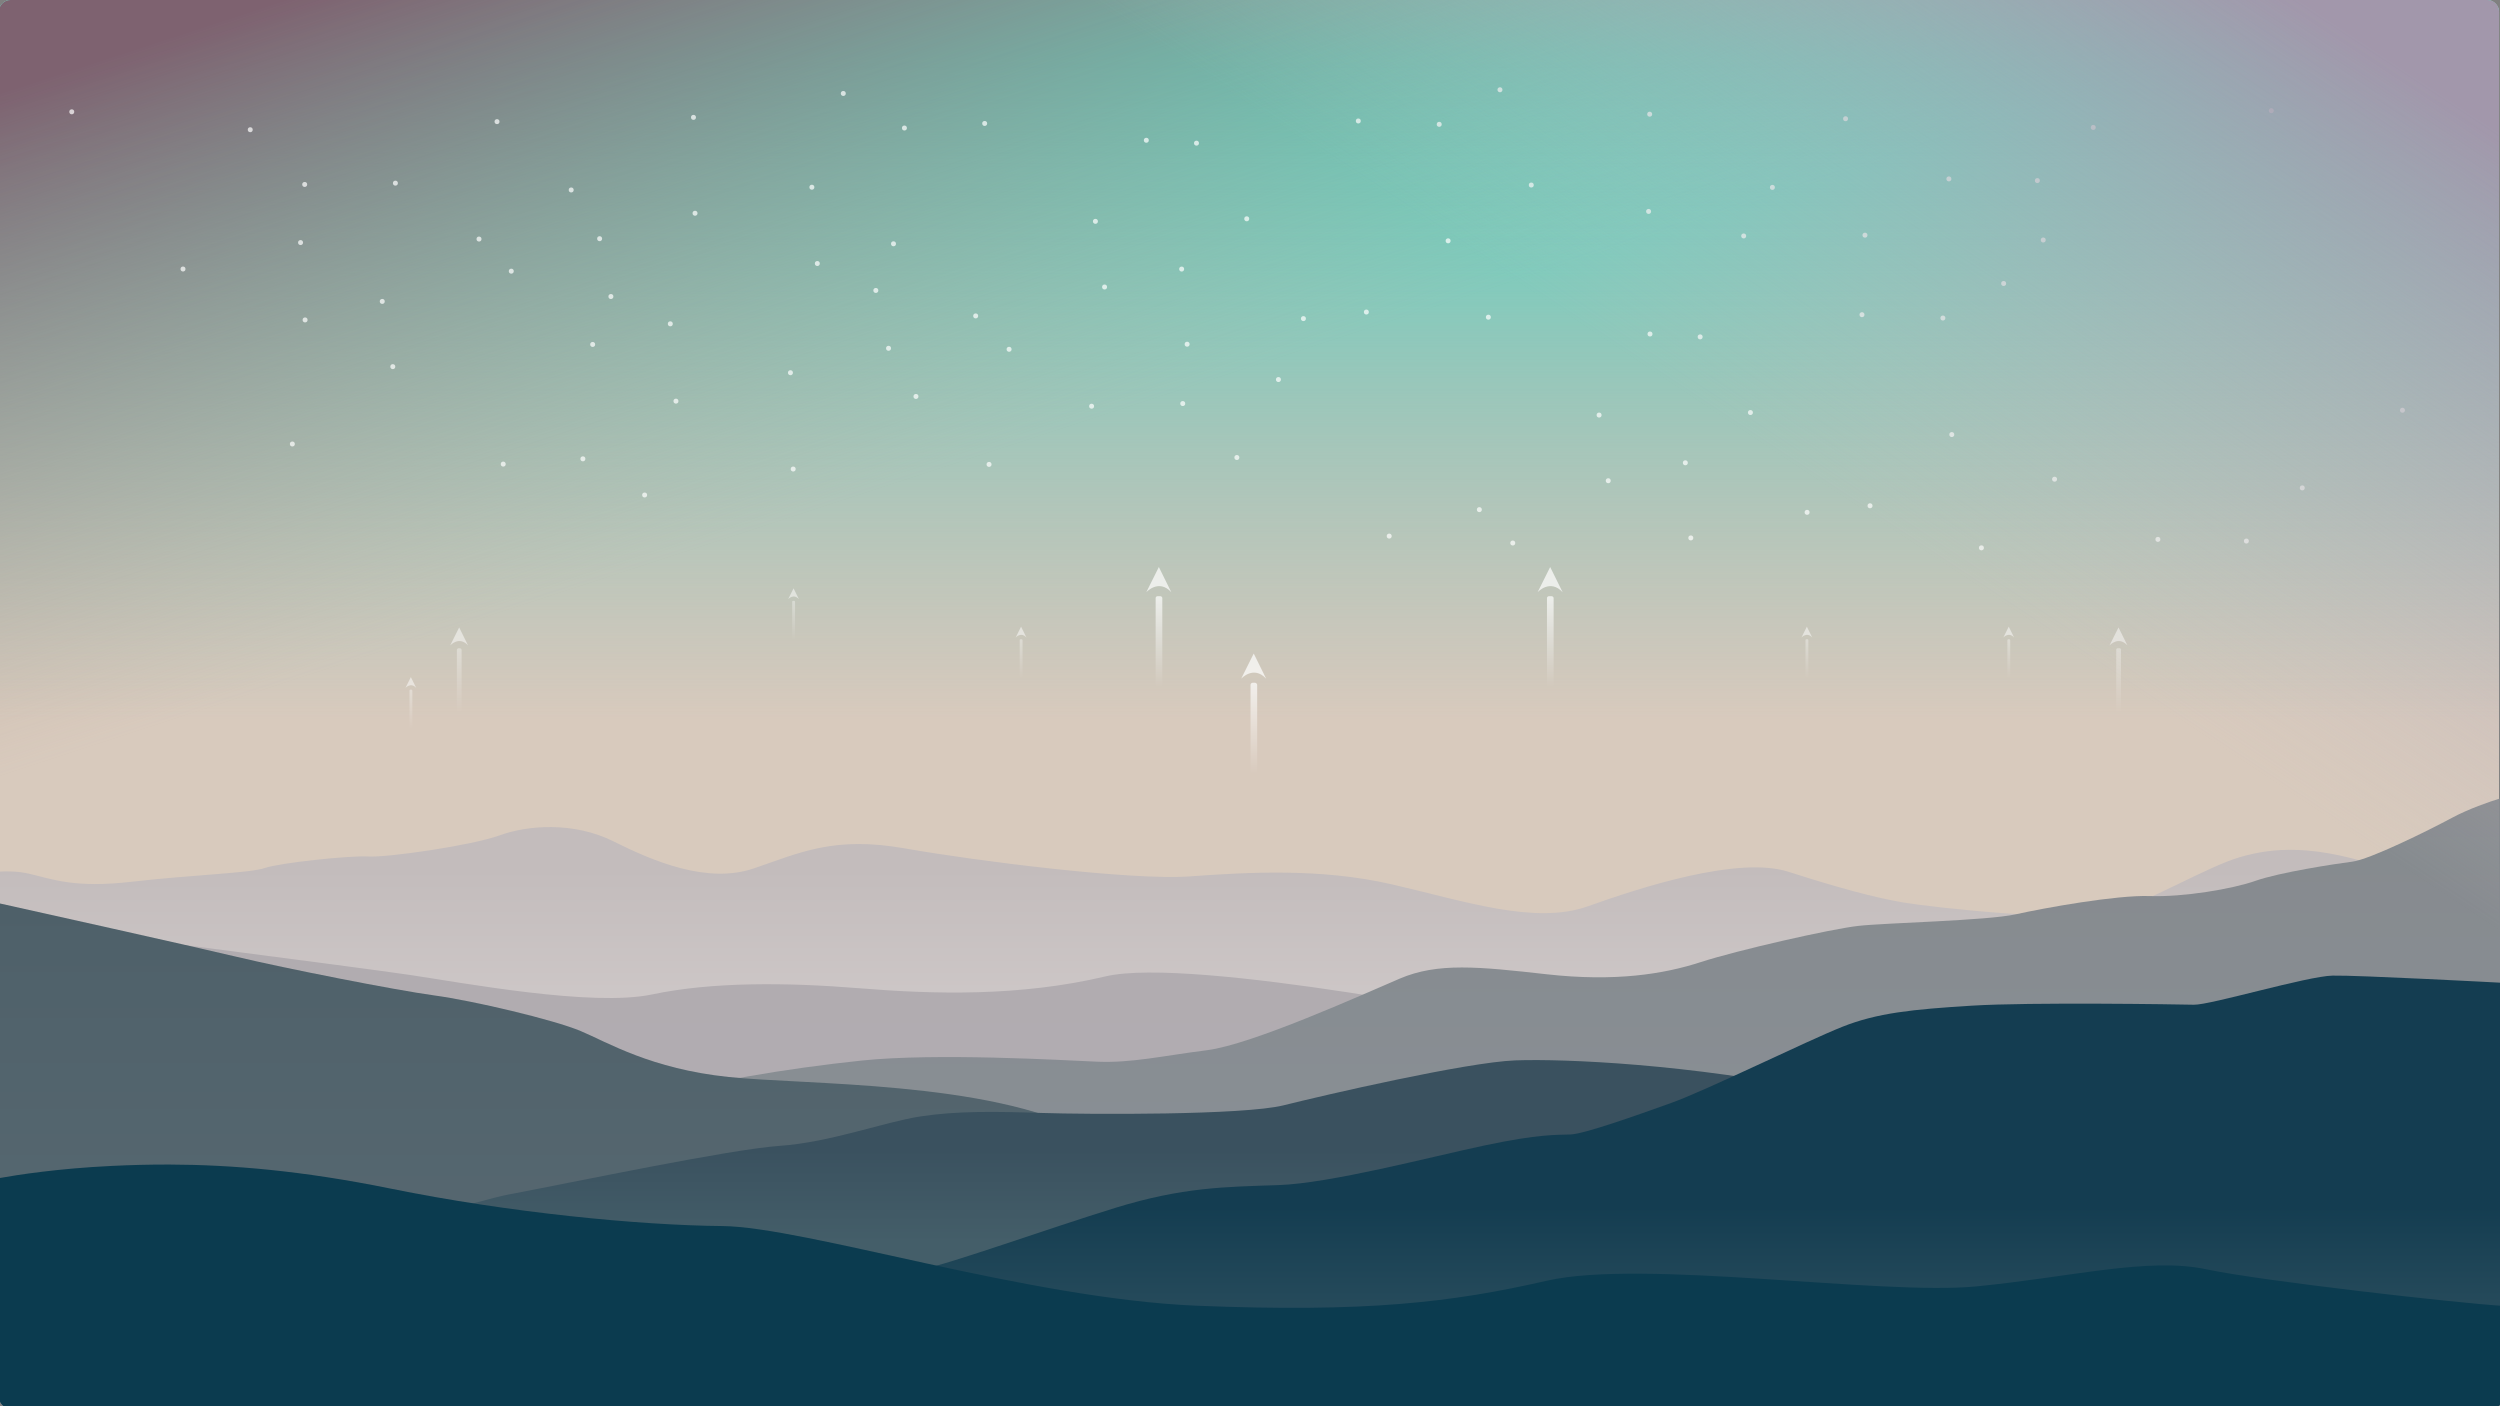 <?xml version="1.0" encoding="UTF-8" standalone="no"?>
<svg
   inkscape:version="1.1 (c4e8f9ed74, 2021-05-24)"
   inkscape:export-ydpi="96"
   inkscape:export-xdpi="96"
   inkscape:export-filename="/home/rain/Documents/Sunset配图 /日落壁纸-2.png"
   sodipodi:docname="日落壁纸.svg"
   id="svg475"
   viewBox="0 0 677.333 381"
   version="1.1"
   height="1440"
   width="2560"
   xmlns:inkscape="http://www.inkscape.org/namespaces/inkscape"
   xmlns:sodipodi="http://sodipodi.sourceforge.net/DTD/sodipodi-0.dtd"
   xmlns:xlink="http://www.w3.org/1999/xlink"
   xmlns="http://www.w3.org/2000/svg"
   xmlns:svg="http://www.w3.org/2000/svg"
   xmlns:rdf="http://www.w3.org/1999/02/22-rdf-syntax-ns#"
   xmlns:cc="http://creativecommons.org/ns#"
   xmlns:dc="http://purl.org/dc/elements/1.1/">
  <rect x="0" y="0" width="677.333" height="381" fill="#808080" stroke="none"/>
  <sodipodi:namedview
     inkscape:current-layer="svg475"
     inkscape:window-maximized="1"
     inkscape:window-y="0"
     inkscape:window-x="0"
     inkscape:cy="445.38664"
     inkscape:cx="715.62124"
     inkscape:zoom="0.29973957"
     inkscape:guide-bbox="true"
     showguides="true"
     showgrid="false"
     id="namedview477"
     inkscape:window-height="1002"
     inkscape:window-width="1920"
     inkscape:pageshadow="2"
     inkscape:pageopacity="0"
     guidetolerance="10"
     gridtolerance="10"
     objecttolerance="10"
     borderopacity="1"
     bordercolor="#666666"
     pagecolor="#ffffff"
     inkscape:document-rotation="0"
     inkscape:pagecheckerboard="0" />
  <defs
     id="defs181">
    <linearGradient
       inkscape:collect="always"
       id="linearGradient222177">
      <stop
         style="stop-color:#a297ab;stop-opacity:1"
         offset="0"
         id="stop222173" />
      <stop
         style="stop-color:#c6bdc0;stop-opacity:0"
         offset="1"
         id="stop222175" />
    </linearGradient>
    <linearGradient
       inkscape:collect="always"
       id="linearGradient201073">
      <stop
         style="stop-color:#7e6270;stop-opacity:1"
         offset="0"
         id="stop201069" />
      <stop
         style="stop-color:#baa798;stop-opacity:0"
         offset="1"
         id="stop201071" />
    </linearGradient>
    <linearGradient
       inkscape:collect="always"
       id="linearGradient174512">
      <stop
         style="stop-color:#4fd8c3;stop-opacity:1"
         offset="0"
         id="stop174508" />
      <stop
         style="stop-color:#67afac;stop-opacity:0"
         offset="1"
         id="stop174510" />
    </linearGradient>
    <linearGradient
       inkscape:collect="always"
       id="linearGradient144042">
      <stop
         style="stop-color:#c3bcbc;stop-opacity:1"
         offset="0"
         id="stop144038" />
      <stop
         style="stop-color:#cfc9c9;stop-opacity:1"
         offset="1"
         id="stop144040" />
    </linearGradient>
    <linearGradient
       inkscape:collect="always"
       id="linearGradient114021">
      <stop
         style="stop-color:#b1acb0;stop-opacity:1"
         offset="0"
         id="stop114017" />
      <stop
         style="stop-color:#b1acb5;stop-opacity:1"
         offset="1"
         id="stop114019" />
    </linearGradient>
    <linearGradient
       inkscape:collect="always"
       id="linearGradient93532">
      <stop
         style="stop-color:#868a8e;stop-opacity:1"
         offset="0"
         id="stop93528" />
      <stop
         style="stop-color:#8a9299;stop-opacity:1"
         offset="1"
         id="stop93530" />
    </linearGradient>
    <linearGradient
       inkscape:collect="always"
       id="linearGradient74147">
      <stop
         style="stop-color:#4e6069;stop-opacity:1"
         offset="0"
         id="stop74143" />
      <stop
         style="stop-color:#5a6b74;stop-opacity:1"
         offset="1"
         id="stop74145" />
    </linearGradient>
    <linearGradient
       inkscape:collect="always"
       id="linearGradient27836">
      <stop
         style="stop-color:#3a515f;stop-opacity:1"
         offset="0"
         id="stop27832" />
      <stop
         style="stop-color:#445e69;stop-opacity:1"
         offset="1"
         id="stop27834" />
    </linearGradient>
    <linearGradient
       inkscape:collect="always"
       id="linearGradient7983">
      <stop
         style="stop-color:#143d51;stop-opacity:1"
         offset="0"
         id="stop7979" />
      <stop
         style="stop-color:#385865;stop-opacity:1"
         offset="1"
         id="stop7981" />
    </linearGradient>
    <linearGradient
       inkscape:collect="always"
       id="linearGradient475025">
      <stop
         style="stop-color:#ffffff;stop-opacity:1;"
         offset="0"
         id="stop475021" />
      <stop
         style="stop-color:#ffffff;stop-opacity:0;"
         offset="1"
         id="stop475023" />
    </linearGradient>
    <linearGradient
       gradientUnits="userSpaceOnUse"
       gradientTransform="translate(0.11,-11.351)"
       y2="293.72"
       y1="13.367"
       x2="508.26"
       x1="3.175"
       id="linearGradient1340"
       spreadMethod="pad">
      <stop
         id="stop1332"
         offset="0"
         stop-color="#001834" />
      <stop
         id="stop1334"
         offset=".325"
         stop-color="#003464"
         style="stop-color:#01a1f5;stop-opacity:1" />
      <stop
         id="stop1336"
         offset=".801"
         stop-color="#014888" />
      <stop
         id="stop1338"
         offset="1"
         stop-color="#001a35" />
    </linearGradient>
    <linearGradient
       gradientUnits="userSpaceOnUse"
       gradientTransform="translate(0.11,-11.351)"
       y2="293.72"
       y1="13.367"
       x2="508.26"
       x1="3.175"
       id="linearGradient1330"
       spreadMethod="pad">
      <stop
         id="stop1322"
         offset="0"
         stop-color="#001834"
         style="stop-color:#00a3f8;stop-opacity:1" />
      <stop
         id="stop1324"
         offset=".325"
         stop-color="#003464" />
      <stop
         id="stop1326"
         offset=".801"
         stop-color="#014888" />
      <stop
         id="stop1328"
         offset="1"
         stop-color="#001a35" />
    </linearGradient>
    <linearGradient
       gradientUnits="userSpaceOnUse"
       gradientTransform="translate(0.11,-11.351)"
       y2="293.72"
       y1="13.367"
       x2="508.26"
       x1="3.175"
       id="linearGradient1320"
       spreadMethod="pad">
      <stop
         id="stop1312"
         offset="0"
         stop-color="#001834"
         style="stop-color:#00a3f8;stop-opacity:1" />
      <stop
         id="stop1314"
         offset=".325"
         stop-color="#003464" />
      <stop
         id="stop1316"
         offset=".801"
         stop-color="#014888" />
      <stop
         id="stop1318"
         offset="1"
         stop-color="#001a35" />
    </linearGradient>
    <linearGradient
       gradientUnits="userSpaceOnUse"
       gradientTransform="translate(0.11,-11.351)"
       y2="293.72"
       y1="13.367"
       x2="508.26"
       x1="3.175"
       id="linearGradient1310">
      <stop
         id="stop1302"
         offset="0"
         stop-color="#001834"
         style="stop-color:#00a3f8;stop-opacity:1" />
      <stop
         id="stop1304"
         offset=".325"
         stop-color="#003464" />
      <stop
         id="stop1306"
         offset=".801"
         stop-color="#014888" />
      <stop
         id="stop1308"
         offset="1"
         stop-color="#001a35" />
    </linearGradient>
    <linearGradient
       gradientUnits="userSpaceOnUse"
       gradientTransform="translate(-4.1253e-6,415.92)"
       y2="297"
       y1="11.25"
       x2="508"
       x1="-7.4607001e-14"
       id="linearGradient1215">
      <stop
         id="stop1207"
         offset="0"
         stop-color="#fec17e"
         style="stop-color:#00b9f4;stop-opacity:0" />
      <stop
         id="stop1211"
         offset="0.708"
         stop-color="#fec17e"
         style="stop-color:#0079d3;stop-opacity:0" />
      <stop
         id="stop1213"
         offset="1"
         stop-color="#fe71b1"
         style="stop-color:#0372d0;stop-opacity:1" />
    </linearGradient>
    <linearGradient
       id="linearGradient1642"
       x1="-7.4607001e-14"
       x2="508"
       y1="11.25"
       y2="297"
       gradientTransform="translate(-4.1253e-6,415.92)"
       gradientUnits="userSpaceOnUse">
      <stop
         style="stop-color:#00b9f4;stop-opacity:1"
         stop-color="#fec17e"
         offset="0"
         id="stop1634" />
      <stop
         id="stop1666"
         offset="0.439"
         stop-color="#fec17e"
         style="stop-color:#009be4;stop-opacity:1" />
      <stop
         style="stop-color:#026bca;stop-opacity:1"
         stop-color="#fec17e"
         offset="0.764"
         id="stop1646" />
      <stop
         style="stop-color:#062faa;stop-opacity:1"
         stop-color="#fe71b1"
         offset="1"
         id="stop1640" />
    </linearGradient>
    <linearGradient
       gradientUnits="userSpaceOnUse"
       gradientTransform="translate(1736.2,309.03)"
       y2="297"
       y1="11.25"
       x2="508"
       x1="-7.4607001e-14"
       id="linearGradient1743">
      <stop
         id="stop2"
         offset="0"
         stop-color="#2e5fbf" />
      <stop
         id="stop4"
         offset=".325"
         stop-color="#3d42b2" />
      <stop
         id="stop6"
         offset=".792"
         stop-color="#4e3697" />
      <stop
         id="stop8"
         offset="1"
         stop-color="#411677" />
    </linearGradient>
    <linearGradient
       xlink:href="#linearGradient1213"
       gradientUnits="userSpaceOnUse"
       gradientTransform="matrix(1.265,0,0,1,1882.3,616.92)"
       y2="-153.76"
       y1="-153.76"
       x2="129.4"
       x1="283.53"
       id="linearGradient1745" />
    <linearGradient
       id="linearGradient1213">
      <stop
         id="stop12"
         offset="0"
         stop-opacity=".588"
         stop-color="#fff" />
      <stop
         id="stop14"
         offset="1"
         stop-opacity="0"
         stop-color="#fff" />
    </linearGradient>
    <linearGradient
       xlink:href="#linearGradient1213"
       gradientUnits="userSpaceOnUse"
       gradientTransform="matrix(1.265,0,0,0.862,1882.3,595.71)"
       y2="-153.76"
       y1="-153.76"
       x2="129.1"
       x1="283.53"
       id="linearGradient1747" />
    <linearGradient
       xlink:href="#linearGradient1708"
       gradientUnits="userSpaceOnUse"
       gradientTransform="matrix(1.265,0,0,0.621,1798.2,559.22)"
       y2="-153.76"
       y1="-153.76"
       x2="108.04"
       x1="283.53"
       id="linearGradient1749" />
    <linearGradient
       id="linearGradient1708">
      <stop
         id="stop19"
         offset="0"
         stop-opacity=".3"
         stop-color="#fff" />
      <stop
         id="stop21"
         offset="1"
         stop-opacity="0"
         stop-color="#fff" />
    </linearGradient>
    <linearGradient
       xlink:href="#linearGradient1213"
       gradientUnits="userSpaceOnUse"
       gradientTransform="matrix(1.265,0,0,1,1882.3,616.92)"
       y2="-153.76"
       y1="-153.76"
       x2="85.628"
       x1="283.53"
       id="linearGradient1751" />
    <linearGradient
       xlink:href="#linearGradient1118"
       gradientUnits="userSpaceOnUse"
       gradientTransform="translate(1933.5,616.92)"
       y2="-174.83"
       y1="-174.83"
       x2="193.8"
       x1="147.54"
       id="linearGradient1753" />
    <linearGradient
       id="linearGradient1118">
      <stop
         id="stop26"
         offset="0"
         stop-color="#fff" />
      <stop
         id="stop28"
         offset="1"
         stop-opacity=".3"
         stop-color="#fff" />
    </linearGradient>
    <linearGradient
       gradientUnits="userSpaceOnUse"
       gradientTransform="translate(1735.7,617.8)"
       y2="-128.38"
       y1="-128.38"
       x2="391.49"
       x1="380.08"
       id="linearGradient1755">
      <stop
         id="stop31"
         offset="0"
         stop-color="#fff" />
      <stop
         id="stop33"
         offset="1"
         stop-color="#431a7b" />
    </linearGradient>
    <filter
       color-interpolation-filters="sRGB"
       height="1.047"
       width="1.049"
       y="-0.023"
       x="-0.025"
       id="filter1159">
      <feGaussianBlur
         id="feGaussianBlur36"
         stdDeviation="1.746" />
    </filter>
    <linearGradient
       xlink:href="#linearGradient1062"
       gradientUnits="userSpaceOnUse"
       gradientTransform="translate(1735.7,617.8)"
       y2="-129.38"
       y1="-129.38"
       x2="389.27"
       x1="345.28"
       id="linearGradient1757" />
    <linearGradient
       id="linearGradient1062">
      <stop
         id="stop40"
         offset="0"
         stop-color="#fff" />
      <stop
         id="stop42"
         offset="1"
         stop-color="#fff" />
    </linearGradient>
    <linearGradient
       xlink:href="#linearGradient1370"
       gradientUnits="userSpaceOnUse"
       gradientTransform="translate(1735.7,617.8)"
       y2="-119.94"
       y1="-120.04"
       x2="377.93"
       x1="363.93"
       id="linearGradient1759" />
    <linearGradient
       id="linearGradient1370">
      <stop
         id="stop46"
         offset="0"
         stop-opacity=".1"
         stop-color="#fff" />
      <stop
         id="stop48"
         offset="1"
         stop-color="#fff" />
    </linearGradient>
    <linearGradient
       gradientUnits="userSpaceOnUse"
       gradientTransform="translate(0,81.492)"
       y2="297"
       y1="13.367"
       x2="508"
       x1="3.175"
       id="linearGradient1899">
      <stop
         id="stop51"
         offset="0"
         stop-color="#37b4ff" />
      <stop
         id="stop53"
         offset=".325"
         stop-color="#2db4fc" />
      <stop
         id="stop55"
         offset=".751"
         stop-color="#5087e1" />
      <stop
         id="stop57"
         offset="1"
         stop-color="#5a7dd2" />
    </linearGradient>
    <linearGradient
       xlink:href="#linearGradient1213"
       gradientUnits="userSpaceOnUse"
       gradientTransform="matrix(1.265,0,0,1,146.14,389.38)"
       y2="-153.76"
       y1="-153.76"
       x2="129.4"
       x1="283.53"
       id="linearGradient1901" />
    <linearGradient
       xlink:href="#linearGradient1213"
       gradientUnits="userSpaceOnUse"
       gradientTransform="matrix(1.265,0,0,0.862,146.14,368.17)"
       y2="-153.76"
       y1="-153.76"
       x2="129.1"
       x1="283.53"
       id="linearGradient1903" />
    <linearGradient
       xlink:href="#linearGradient1708"
       gradientUnits="userSpaceOnUse"
       gradientTransform="matrix(1.265,0,0,0.621,61.999,331.68)"
       y2="-153.76"
       y1="-153.76"
       x2="108.04"
       x1="283.53"
       id="linearGradient1905" />
    <linearGradient
       xlink:href="#linearGradient1213"
       gradientUnits="userSpaceOnUse"
       gradientTransform="matrix(1.265,0,0,1,146.14,389.38)"
       y2="-153.76"
       y1="-153.76"
       x2="85.628"
       x1="283.53"
       id="linearGradient1907" />
    <linearGradient
       xlink:href="#linearGradient1118"
       gradientUnits="userSpaceOnUse"
       gradientTransform="translate(197.35,389.38)"
       y2="-174.83"
       y1="-174.83"
       x2="193.8"
       x1="147.54"
       id="linearGradient1909" />
    <linearGradient
       gradientUnits="userSpaceOnUse"
       gradientTransform="translate(-0.41,390.26)"
       y2="-128.38"
       y1="-128.38"
       x2="391.49"
       x1="380.08"
       id="linearGradient1911">
      <stop
         id="stop65"
         offset="0"
         stop-color="#fff" />
      <stop
         id="stop67"
         offset="1"
         stop-color="#5a7dd2" />
    </linearGradient>
    <linearGradient
       xlink:href="#linearGradient1062"
       gradientUnits="userSpaceOnUse"
       gradientTransform="translate(-0.41,390.26)"
       y2="-129.38"
       y1="-129.38"
       x2="389.27"
       x1="345.28"
       id="linearGradient1913" />
    <linearGradient
       xlink:href="#linearGradient1370"
       gradientUnits="userSpaceOnUse"
       gradientTransform="translate(-0.41,390.26)"
       y2="-119.94"
       y1="-120.04"
       x2="377.93"
       x1="363.93"
       id="linearGradient1915" />
    <linearGradient
       gradientUnits="userSpaceOnUse"
       gradientTransform="translate(0,2.117)"
       y2="297"
       y1="11.25"
       x2="508"
       x1="-7.4607001e-14"
       id="linearGradient1987">
      <stop
         id="stop72"
         offset="0"
         stop-color="#02c3ed" />
      <stop
         id="stop74"
         offset=".325"
         stop-color="#02c3e2" />
      <stop
         id="stop76"
         offset=".792"
         stop-color="#01d59d" />
      <stop
         id="stop78"
         offset="1"
         stop-color="#03ca7b" />
    </linearGradient>
    <linearGradient
       xlink:href="#linearGradient1213"
       gradientUnits="userSpaceOnUse"
       gradientTransform="matrix(1.265,0,0,1,146.14,310)"
       y2="-153.76"
       y1="-153.76"
       x2="129.4"
       x1="283.53"
       id="linearGradient1989" />
    <linearGradient
       xlink:href="#linearGradient1213"
       gradientUnits="userSpaceOnUse"
       gradientTransform="matrix(1.265,0,0,0.862,146.14,288.8)"
       y2="-153.76"
       y1="-153.76"
       x2="129.1"
       x1="283.53"
       id="linearGradient1991" />
    <linearGradient
       xlink:href="#linearGradient1708"
       gradientUnits="userSpaceOnUse"
       gradientTransform="matrix(1.265,0,0,0.621,61.999,252.31)"
       y2="-153.76"
       y1="-153.76"
       x2="108.04"
       x1="283.53"
       id="linearGradient1993" />
    <linearGradient
       xlink:href="#linearGradient1213"
       gradientUnits="userSpaceOnUse"
       gradientTransform="matrix(1.265,0,0,1,146.14,310)"
       y2="-153.76"
       y1="-153.76"
       x2="85.628"
       x1="283.53"
       id="linearGradient1995" />
    <linearGradient
       xlink:href="#linearGradient1118"
       gradientUnits="userSpaceOnUse"
       gradientTransform="translate(197.35,310)"
       y2="-174.83"
       y1="-174.83"
       x2="193.8"
       x1="147.54"
       id="linearGradient1997" />
    <linearGradient
       gradientUnits="userSpaceOnUse"
       gradientTransform="translate(-0.41,310.89)"
       y2="-128.38"
       y1="-128.38"
       x2="391.49"
       x1="380.08"
       id="linearGradient1999">
      <stop
         id="stop86"
         offset="0"
         stop-color="#fff" />
      <stop
         id="stop88"
         offset="1"
         stop-color="#01d89a" />
    </linearGradient>
    <linearGradient
       xlink:href="#linearGradient1062"
       gradientUnits="userSpaceOnUse"
       gradientTransform="translate(-0.41,310.89)"
       y2="-129.38"
       y1="-129.38"
       x2="389.27"
       x1="345.28"
       id="linearGradient2001" />
    <linearGradient
       xlink:href="#linearGradient1370"
       gradientUnits="userSpaceOnUse"
       gradientTransform="translate(-0.41,310.89)"
       y2="-119.94"
       y1="-120.04"
       x2="377.93"
       x1="363.93"
       id="linearGradient2003" />
    <linearGradient
       gradientUnits="userSpaceOnUse"
       gradientTransform="translate(-4.1253e-6,415.92)"
       y2="297"
       y1="11.25"
       x2="508"
       x1="-7.4607001e-14"
       id="linearGradient2002">
      <stop
         id="stop93"
         offset="0"
         stop-color="#4f555a" />
      <stop
         id="stop95"
         offset=".325"
         stop-color="#7b8083" />
      <stop
         id="stop97"
         offset=".792"
         stop-color="#b8c8d3" />
      <stop
         id="stop99"
         offset="1"
         stop-color="#b6c4cf" />
    </linearGradient>
    <linearGradient
       xlink:href="#linearGradient1213"
       gradientUnits="userSpaceOnUse"
       gradientTransform="matrix(1.265,0,0,1,146.14,723.81)"
       y2="-153.76"
       y1="-153.76"
       x2="129.4"
       x1="283.53"
       id="linearGradient2004" />
    <linearGradient
       xlink:href="#linearGradient1213"
       gradientUnits="userSpaceOnUse"
       gradientTransform="matrix(1.265,0,0,0.862,146.14,702.61)"
       y2="-153.76"
       y1="-153.76"
       x2="129.1"
       x1="283.53"
       id="linearGradient2006" />
    <linearGradient
       xlink:href="#linearGradient1213"
       gradientUnits="userSpaceOnUse"
       gradientTransform="matrix(1.265,0,0,0.621,61.999,666.11)"
       y2="-153.76"
       y1="-153.76"
       x2="108.04"
       x1="283.53"
       id="linearGradient2008" />
    <linearGradient
       xlink:href="#linearGradient1213"
       gradientUnits="userSpaceOnUse"
       gradientTransform="matrix(1.265,0,0,1,146.14,723.81)"
       y2="-153.76"
       y1="-153.76"
       x2="85.628"
       x1="283.53"
       id="linearGradient2010" />
    <linearGradient
       xlink:href="#linearGradient1118"
       gradientUnits="userSpaceOnUse"
       gradientTransform="translate(197.35,723.81)"
       y2="-174.83"
       y1="-174.83"
       x2="193.8"
       x1="147.54"
       id="linearGradient2012" />
    <linearGradient
       gradientUnits="userSpaceOnUse"
       gradientTransform="translate(-0.41,724.69)"
       y2="-128.38"
       y1="-128.38"
       x2="391.49"
       x1="380.08"
       id="linearGradient2014">
      <stop
         id="stop107"
         offset="0"
         stop-color="#fff" />
      <stop
         id="stop109"
         offset="1"
         stop-color="#b7c5d0" />
    </linearGradient>
    <filter
       color-interpolation-filters="sRGB"
       height="1.047"
       width="1.049"
       y="-0.023"
       x="-0.025"
       id="filter1159-5">
      <feGaussianBlur
         id="feGaussianBlur112"
         stdDeviation="1.746" />
    </filter>
    <linearGradient
       xlink:href="#linearGradient1062"
       gradientUnits="userSpaceOnUse"
       gradientTransform="translate(-0.41,724.69)"
       y2="-129.38"
       y1="-129.38"
       x2="389.27"
       x1="345.28"
       id="linearGradient2016" />
    <linearGradient
       xlink:href="#linearGradient1370"
       gradientUnits="userSpaceOnUse"
       gradientTransform="translate(-0.41,724.69)"
       y2="-119.94"
       y1="-120.04"
       x2="377.93"
       x1="363.93"
       id="linearGradient2018" />
    <linearGradient
       gradientUnits="userSpaceOnUse"
       gradientTransform="translate(-4.1253e-6,415.92)"
       y2="297"
       y1="11.25"
       x2="508"
       x1="-7.4607001e-14"
       id="linearGradient834-4">
      <stop
         id="stop117"
         offset="0"
         stop-color="#fec17e" />
      <stop
         id="stop119"
         offset=".325"
         stop-color="#ff9c4b" />
      <stop
         id="stop121"
         offset=".792"
         stop-color="#ff6c7c" />
      <stop
         id="stop123"
         offset="1"
         stop-color="#fe71b1" />
    </linearGradient>
    <linearGradient
       gradientUnits="userSpaceOnUse"
       gradientTransform="translate(-0.41,724.69)"
       y2="-128.38"
       y1="-128.38"
       x2="391.49"
       x1="380.08"
       id="linearGradient1076-4">
      <stop
         id="stop126"
         offset="0"
         stop-color="#fff" />
      <stop
         id="stop128"
         offset="1"
         stop-color="#ff6e78" />
    </linearGradient>
    <linearGradient
       gradientUnits="userSpaceOnUse"
       gradientTransform="translate(0,87.672)"
       y2="297"
       y1="11.25"
       x2="508"
       x1="-7.4607001e-14"
       id="linearGradient1871">
      <stop
         id="stop131"
         offset="0"
         stop-color="#2d3134" />
      <stop
         id="stop133"
         offset="1"
         stop-color="#080a0e" />
    </linearGradient>
    <linearGradient
       xlink:href="#linearGradient1213"
       gradientUnits="userSpaceOnUse"
       gradientTransform="matrix(1.265,0,0,1,146.14,395.56)"
       y2="-153.76"
       y1="-153.76"
       x2="129.4"
       x1="283.53"
       id="linearGradient1873" />
    <linearGradient
       xlink:href="#linearGradient1213"
       gradientUnits="userSpaceOnUse"
       gradientTransform="matrix(1.265,0,0,0.862,146.14,374.35)"
       y2="-153.76"
       y1="-153.76"
       x2="129.1"
       x1="283.53"
       id="linearGradient1875" />
    <linearGradient
       xlink:href="#linearGradient1708"
       gradientUnits="userSpaceOnUse"
       gradientTransform="matrix(1.265,0,0,0.621,61.999,337.86)"
       y2="-153.76"
       y1="-153.76"
       x2="108.04"
       x1="283.53"
       id="linearGradient1877" />
    <linearGradient
       xlink:href="#linearGradient1213"
       gradientUnits="userSpaceOnUse"
       gradientTransform="matrix(1.265,0,0,1,146.14,395.56)"
       y2="-153.76"
       y1="-153.76"
       x2="85.628"
       x1="283.53"
       id="linearGradient1879" />
    <linearGradient
       xlink:href="#linearGradient1118"
       gradientUnits="userSpaceOnUse"
       gradientTransform="translate(197.35,395.56)"
       y2="-174.83"
       y1="-174.83"
       x2="193.8"
       x1="147.54"
       id="linearGradient1881" />
    <linearGradient
       gradientUnits="userSpaceOnUse"
       gradientTransform="translate(-0.41,396.44)"
       y2="-128.38"
       y1="-128.38"
       x2="391.49"
       x1="380.08"
       id="linearGradient1883">
      <stop
         id="stop141"
         offset="0"
         stop-color="#fff" />
      <stop
         id="stop143"
         offset="1"
         stop-color="#071019" />
    </linearGradient>
    <linearGradient
       xlink:href="#linearGradient1062"
       gradientUnits="userSpaceOnUse"
       gradientTransform="translate(-0.41,396.44)"
       y2="-129.38"
       y1="-129.38"
       x2="389.27"
       x1="345.28"
       id="linearGradient1885" />
    <linearGradient
       xlink:href="#linearGradient1370"
       gradientUnits="userSpaceOnUse"
       gradientTransform="translate(-0.41,396.44)"
       y2="-119.94"
       y1="-120.04"
       x2="377.93"
       x1="363.93"
       id="linearGradient1887" />
    <linearGradient
       gradientUnits="userSpaceOnUse"
       gradientTransform="translate(0.11,-11.351)"
       y2="293.72"
       y1="13.367"
       x2="508.26"
       x1="3.175"
       id="linearGradient1955"
       xlink:href="#linearGradient1340">
      <stop
         id="stop148"
         offset="0"
         stop-color="#001834" />
      <stop
         id="stop150"
         offset=".325"
         stop-color="#003464" />
      <stop
         id="stop152"
         offset=".801"
         stop-color="#014888" />
      <stop
         id="stop154"
         offset="1"
         stop-color="#001a35" />
    </linearGradient>
    <linearGradient
       xlink:href="#linearGradient2074"
       gradientUnits="userSpaceOnUse"
       gradientTransform="matrix(1.541,0,0,1.218,146.25,-98.321)"
       y2="-153.76"
       y1="-153.76"
       x2="107.5"
       x1="283.53"
       id="linearGradient1957" />
    <linearGradient
       id="linearGradient2074">
      <stop
         id="stop158"
         offset="0"
         stop-color="#0096ff" />
      <stop
         id="stop160"
         offset="1"
         stop-opacity="0"
         stop-color="#0096ff" />
    </linearGradient>
    <linearGradient
       xlink:href="#linearGradient2074"
       gradientUnits="userSpaceOnUse"
       gradientTransform="matrix(1.541,0,0,1.05,146.25,-124.151)"
       y2="-153.76"
       y1="-153.76"
       x2="129.1"
       x1="283.53"
       id="linearGradient1959" />
    <linearGradient
       gradientUnits="userSpaceOnUse"
       gradientTransform="matrix(1.541,0,0,1.218,146.25,-98.251)"
       y2="-153.76"
       y1="-153.76"
       x2="-39.673"
       x1="283.53"
       id="linearGradient1963">
      <stop
         id="stop164"
         offset="0"
         stop-color="#0096ff" />
      <stop
         id="stop166"
         offset="1"
         stop-opacity=".3"
         stop-color="#0096ff" />
    </linearGradient>
    <linearGradient
       xlink:href="#linearGradient1118"
       gradientUnits="userSpaceOnUse"
       gradientTransform="matrix(1.218,0,0,1.218,208.63,-98.321)"
       y2="-174.83"
       y1="-174.83"
       x2="193.8"
       x1="147.54"
       id="linearGradient1965" />
    <linearGradient
       gradientUnits="userSpaceOnUse"
       gradientTransform="matrix(1.218,0,0,1.218,-435.95,530.39)"
       y2="-128.38"
       y1="-128.38"
       x2="391.49"
       x1="380.08"
       id="linearGradient1967">
      <stop
         id="stop170"
         offset="0"
         stop-color="#fff" />
      <stop
         id="stop172"
         offset="1"
         stop-color="#0078d7" />
    </linearGradient>
    <filter
       color-interpolation-filters="sRGB"
       height="1.047"
       width="1.049"
       y="-0.023"
       x="-0.025"
       id="filter1159-7">
      <feGaussianBlur
         id="feGaussianBlur175"
         stdDeviation="1.746" />
    </filter>
    <linearGradient
       xlink:href="#linearGradient1062"
       gradientUnits="userSpaceOnUse"
       gradientTransform="matrix(1.218,0,0,1.218,-435.95,530.39)"
       y2="-129.38"
       y1="-129.38"
       x2="389.27"
       x1="345.28"
       id="linearGradient1969" />
    <linearGradient
       xlink:href="#linearGradient1370"
       gradientUnits="userSpaceOnUse"
       gradientTransform="matrix(1.218,0,0,1.218,-435.95,530.39)"
       y2="-119.94"
       y1="-120.04"
       x2="377.93"
       x1="363.93"
       id="linearGradient1971" />
    <linearGradient
       xlink:href="#linearGradient2074"
       gradientUnits="userSpaceOnUse"
       gradientTransform="matrix(1.541,0,0,0.756,-359.94,458.45)"
       y2="-153.76"
       y1="-153.76"
       x2="108.04"
       x1="283.53"
       id="linearGradient2050" />
    <filter
       inkscape:collect="always"
       style="color-interpolation-filters:sRGB"
       id="filter483894"
       x="-0.294"
       y="-0.306"
       width="1.588"
       height="1.613">
      <feGaussianBlur
         inkscape:collect="always"
         stdDeviation="21.356"
         id="feGaussianBlur483896" />
    </filter>
    <mask
       maskUnits="userSpaceOnUse"
       id="mask483898">
      <rect
         style="opacity:1;fill:#c87d5e;fill-opacity:1;fill-rule:evenodd;stroke:none;stroke-width:0.265;stroke-linecap:round;stroke-linejoin:round;paint-order:stroke markers fill;filter:url(#filter483894)"
         id="rect483900"
         width="174.458"
         height="167.242"
         x="-289.542"
         y="-4.6874999e-07"
         ry="0.529" />
    </mask>
    <linearGradient
       inkscape:collect="always"
       xlink:href="#linearGradient174512"
       id="linearGradient227460"
       gradientUnits="userSpaceOnUse"
       gradientTransform="translate(-3.8902995e-5,-1.296875e-5)"
       x1="346.992"
       y1="15.116"
       x2="346.992"
       y2="195.285" />
    <linearGradient
       inkscape:collect="always"
       xlink:href="#linearGradient201073"
       id="linearGradient227462"
       gradientUnits="userSpaceOnUse"
       gradientTransform="translate(-5.0621745e-5,1.8066406e-5)"
       x1="69.989"
       y1="2.364"
       x2="124.784"
       y2="169.89" />
    <linearGradient
       inkscape:collect="always"
       xlink:href="#linearGradient144042"
       id="linearGradient227464"
       gradientUnits="userSpaceOnUse"
       x1="944.317"
       y1="888.638"
       x2="944.317"
       y2="1050.564" />
    <linearGradient
       inkscape:collect="always"
       xlink:href="#linearGradient114021"
       id="linearGradient227466"
       gradientUnits="userSpaceOnUse"
       x1="1150.418"
       y1="1002.624"
       x2="1150.418"
       y2="1438.342" />
    <linearGradient
       inkscape:collect="always"
       xlink:href="#linearGradient93532"
       id="linearGradient227468"
       gradientUnits="userSpaceOnUse"
       gradientTransform="matrix(0.265,0,0,0.265,0.529,0)"
       x1="2560"
       y1="817.268"
       x2="2560"
       y2="1436.723" />
    <linearGradient
       inkscape:collect="always"
       xlink:href="#linearGradient74147"
       id="linearGradient227470"
       gradientUnits="userSpaceOnUse"
       x1="0"
       y1="923.484"
       x2="3.1469168e-14"
       y2="1437.415" />
    <linearGradient
       inkscape:collect="always"
       xlink:href="#linearGradient27836"
       id="linearGradient227472"
       gradientUnits="userSpaceOnUse"
       x1="1270.637"
       y1="1174.767"
       x2="1270.637"
       y2="1270.726" />
    <linearGradient
       inkscape:collect="always"
       xlink:href="#linearGradient7983"
       id="linearGradient227474"
       gradientUnits="userSpaceOnUse"
       x1="2560"
       y1="1234.631"
       x2="2560"
       y2="1439.232" />
    <linearGradient
       inkscape:collect="always"
       xlink:href="#linearGradient475025"
       id="linearGradient227476"
       gradientUnits="userSpaceOnUse"
       x1="314.182"
       y1="-263.837"
       x2="314.182"
       y2="-239.38" />
    <linearGradient
       inkscape:collect="always"
       xlink:href="#linearGradient475025"
       id="linearGradient227478"
       gradientUnits="userSpaceOnUse"
       x1="314.182"
       y1="-263.837"
       x2="314.182"
       y2="-239.38" />
    <linearGradient
       inkscape:collect="always"
       xlink:href="#linearGradient475025"
       id="linearGradient227480"
       gradientUnits="userSpaceOnUse"
       x1="314.182"
       y1="-263.837"
       x2="314.182"
       y2="-239.38" />
    <linearGradient
       inkscape:collect="always"
       xlink:href="#linearGradient475025"
       id="linearGradient227482"
       gradientUnits="userSpaceOnUse"
       x1="314.182"
       y1="-263.837"
       x2="314.182"
       y2="-239.38" />
    <linearGradient
       inkscape:collect="always"
       xlink:href="#linearGradient475025"
       id="linearGradient227484"
       gradientUnits="userSpaceOnUse"
       x1="314.182"
       y1="-263.837"
       x2="314.182"
       y2="-239.38" />
    <linearGradient
       inkscape:collect="always"
       xlink:href="#linearGradient475025"
       id="linearGradient227486"
       gradientUnits="userSpaceOnUse"
       x1="314.182"
       y1="-263.837"
       x2="314.182"
       y2="-239.38" />
    <linearGradient
       inkscape:collect="always"
       xlink:href="#linearGradient475025"
       id="linearGradient227488"
       gradientUnits="userSpaceOnUse"
       x1="314.182"
       y1="-263.837"
       x2="314.182"
       y2="-239.38" />
    <linearGradient
       inkscape:collect="always"
       xlink:href="#linearGradient475025"
       id="linearGradient227490"
       gradientUnits="userSpaceOnUse"
       x1="314.182"
       y1="-263.837"
       x2="314.182"
       y2="-239.38" />
    <linearGradient
       inkscape:collect="always"
       xlink:href="#linearGradient475025"
       id="linearGradient227492"
       gradientUnits="userSpaceOnUse"
       x1="314.182"
       y1="-263.837"
       x2="314.182"
       y2="-239.38" />
    <linearGradient
       inkscape:collect="always"
       xlink:href="#linearGradient475025"
       id="linearGradient227494"
       gradientUnits="userSpaceOnUse"
       x1="314.182"
       y1="-263.837"
       x2="314.182"
       y2="-239.38" />
    <linearGradient
       inkscape:collect="always"
       xlink:href="#linearGradient222177"
       id="linearGradient227496"
       gradientUnits="userSpaceOnUse"
       gradientTransform="translate(-677.333,-3.2167969e-5)"
       x1="25.147"
       y1="19.091"
       x2="124.784"
       y2="169.89" />
  </defs>
  <g
     id="g227458"
     transform="translate(-0.265)"
     inkscape:export-filename="/home/rain/Documents/Sunset配图 /日落壁纸-3.png"
     inkscape:export-xdpi="96"
     inkscape:export-ydpi="96">
    <rect
       style="fill:#d8cabd;fill-opacity:1;stroke:none;stroke-width:1.458;stroke-linecap:round;paint-order:stroke fill markers"
       id="rect227056"
       width="677.333"
       height="381"
       x="9.3391927e-06"
       y="-4.6874999e-07"
       ry="3.122" />
    <rect
       style="fill:url(#linearGradient227460);fill-opacity:1;stroke:none;stroke-width:1.458;stroke-linecap:round;paint-order:stroke fill markers"
       id="rect227058"
       width="677.333"
       height="381"
       x="9.3391927e-06"
       y="-4.6874993e-07"
       ry="3.122" />
    <rect
       style="fill:url(#linearGradient227462);fill-opacity:1;stroke:none;stroke-width:1.458;stroke-linecap:round;paint-order:stroke fill markers"
       id="rect227060"
       width="677.333"
       height="381"
       x="9.3391927e-06"
       y="-4.6875016e-07"
       ry="3.122" />
    <path
       id="path227062"
       style="opacity:1;fill:url(#linearGradient227464);fill-opacity:1;stroke:none;stroke-width:5.512;stroke-linecap:round;paint-order:stroke fill markers"
       d="m 565.916,845.604 c -20.399,-0.357 -39.404,3.126 -53.988,8.414 -29.168,10.575 -115.201,22.817 -134.283,21.654 -19.082,-1.163 -90.996,6.524 -105.879,11.768 -14.883,5.243 -76.066,7.117 -135.744,14.01 C 76.343,908.342 54.539,898.672 30.16,893.162 19.643,890.785 8.925,890.611 0,891.129 V 1428.199 C 0,1434.736 5.264,1440 11.801,1440 H 2548.199 c 6.537,0 11.801,-5.263 11.801,-11.801 V 966.105 c -39.241,-32.991 -82.908,-65.132 -115.91,-76.785 -77.271,-27.284 -119.979,-22.598 -153.226,-12.928 -33.247,9.671 -94.213,46.44 -132.607,56.723 -38.395,10.283 -182.078,-5.482 -211.09,-10.377 -29.012,-4.895 -66.434,-14.99 -117.641,-31.436 -51.206,-16.446 -150.906,15.94 -205.16,35.295 -54.254,19.355 -127.35,-5.733 -200.654,-22.527 -73.304,-16.794 -147.355,-12.237 -206.805,-8.033 -59.45,4.203 -218.226,-15.82 -290.672,-28.633 -72.446,-12.813 -107.085,4.261 -154.617,20.461 -47.532,16.2 -103.026,-7.495 -143.348,-27.637 -20.161,-10.071 -41.954,-14.268 -62.354,-14.625 z"
       transform="scale(0.265)" />
    <path
       id="path227064"
       style="fill:url(#linearGradient227466);fill-opacity:1;stroke:none;stroke-width:5.512;stroke-linecap:round;paint-order:stroke fill markers"
       d="M 0,941.703 V 1428.199 C 0,1434.736 5.264,1440 11.801,1440 H 1604.256 l -43.522,-393.459 c 0,0 -341.251,-69.17 -429.387,-48.301 -88.136,20.869 -176.303,18.273 -251.621,12.146 -75.318,-6.126 -151.067,-6.56 -212.027,6.316 C 606.739,1029.579 475.099,1004.958 420.051,996.762 369.582,989.247 56.207,948.93 0,941.703 Z"
       transform="scale(0.265)" />
    <path
       id="path227066"
       style="fill:url(#linearGradient227468);fill-opacity:1;stroke:none;stroke-width:1.458;stroke-linecap:round;paint-order:stroke fill markers"
       d="m 677.862,216.235 c -3.26,1.028 -8.726,2.899 -13.242,5.323 -6.75,3.622 -22.335,11.302 -27.046,11.894 -4.712,0.593 -19.798,2.926 -26.172,5.178 -6.374,2.252 -19.632,4.454 -28.71,4.142 -9.078,-0.311 -28.462,3.206 -36.307,4.943 -7.845,1.737 -35.141,2.294 -42.635,3.137 -7.494,0.843 -32.746,6.579 -42.741,9.826 -9.995,3.247 -23.203,5.357 -41.709,3.281 -18.506,-2.076 -29.536,-3.221 -39.848,1.199 -10.312,4.42 -40.006,17.834 -52.148,19.372 -12.142,1.538 -20.44,3.523 -29.886,3.112 -9.446,-0.411 -43.528,-2.409 -63.708,-0.303 -20.179,2.106 -43.948,6.085 -52.515,9.484 -4.523,1.795 -3.597,44.361 -1.723,84.176 H 674.74 c 1.73,0 3.122,-1.393 3.122,-3.122 z" />
    <path
       id="path227068"
       style="fill:url(#linearGradient227470);fill-opacity:1;stroke:none;stroke-width:5.512;stroke-linecap:round;paint-order:stroke fill markers"
       d="M 0,923.484 V 1428.199 C 0,1434.736 5.264,1440 11.801,1440 H 1231.105 c -26.176,-120.665 -66.288,-254.439 -119.162,-282.17 -100.568,-52.745 -286.819,-48.44 -366.09,-56.748 -79.271,-8.308 -123.322,-35.199 -151.025,-46.898 -27.703,-11.699 -110.448,-31.147 -149.789,-36.465 C 405.698,1012.4 292.171,989.986 243.592,978.373 198.298,967.546 24.906,929.017 0,923.484 Z"
       transform="scale(0.265)" />
    <path
       id="path227070"
       style="fill:url(#linearGradient227472);fill-opacity:1;stroke:none;stroke-width:5.512;stroke-linecap:round;paint-order:stroke fill markers"
       d="m 1573.793,1083.816 c -9.435,-0.053 -17.395,0.069 -23.68,0.312 -50.279,1.948 -195.885,35.687 -236.731,45.92 -40.846,10.233 -199.961,9.376 -247.221,7.826 -47.26,-1.55 -86.753,-2.168 -123.982,3.525 -37.229,5.693 -92.277,26.49 -143.729,30.076 -51.451,3.587 -211.418,37.307 -277.455,49.758 C 465.355,1231.725 114.332,1345.901 0,1383.277 v 44.922 C 0,1434.736 5.264,1440 11.801,1440 H 2548.199 c 6.537,0 11.801,-5.263 11.801,-11.801 v -130.508 c -113.943,-30.722 -497.174,-133.936 -638.756,-169.088 -143.013,-35.507 -281.405,-44.419 -347.451,-44.787 z"
       transform="scale(0.265)" />
    <path
       id="path227072"
       style="fill:url(#linearGradient227474);fill-opacity:1;stroke:none;stroke-width:5.512;stroke-linecap:round;paint-order:stroke fill markers"
       d="m 2385.869,997.455 c -26.033,0.538 -125.138,30.175 -141.896,29.775 -16.758,-0.4 -167.047,-2.776 -227.35,0.979 -60.303,3.754 -96.32,7.326 -132.379,21.715 -36.059,14.389 -138.719,64.862 -174.529,77.691 -35.811,12.829 -88.799,31.703 -103.066,32.268 -14.267,0.564 -31.676,-0.681 -87.803,11.207 -56.126,11.888 -157.486,38.762 -211.096,40.565 -53.61,1.803 -97.497,1.99 -166.41,23.236 -68.913,21.247 -169.163,57.312 -197.092,62.641 -16.915,3.227 -30.625,81.305 -38.838,142.469 H 2548.199 c 6.537,0 11.801,-5.263 11.801,-11.801 v -423.363 c -9.069,-0.482 -148.918,-7.902 -174.131,-7.381 z"
       transform="scale(0.265)" />
    <path
       id="path227074"
       style="fill:#0b3b4f;fill-opacity:1;stroke:none;stroke-width:5.512;stroke-linecap:round;paint-order:stroke fill markers"
       d="m 174.885,1190.623 c -20.835,-0.076 -40.603,0.477 -59.639,1.399 -55.526,2.688 -96.696,9.157 -115.246,12.5 v 223.678 C 0,1434.736 5.264,1440 11.801,1440 H 2548.199 c 6.537,0 11.801,-5.263 11.801,-11.801 v -93.074 c -43.166,-2.456 -246.847,-25.407 -303.336,-37.422 -59.461,-12.647 -138.549,8.127 -235.44,17.523 -96.891,9.396 -341.237,-28.167 -438.779,-5.828 -97.543,22.339 -185.12,32.592 -357.856,25.543 -172.736,-7.049 -400.682,-80.666 -485.371,-81.451 -84.689,-0.785 -217.715,-13.641 -338.854,-38.281 -90.854,-18.48 -162.975,-24.358 -225.48,-24.586 z"
       transform="scale(0.265)" />
    <g
       id="g227258"
       transform="translate(0,425.552)">
      <circle
         style="opacity:0.7;fill:#ffffff;fill-opacity:1;fill-rule:evenodd;stroke:none;stroke-width:0.337;stroke-linecap:round;stroke-linejoin:round;paint-order:stroke markers fill"
         id="circle227076"
         cx="335.371"
         cy="-301.598"
         r="0.676" />
      <circle
         style="opacity:0.7;fill:#ffffff;fill-opacity:1;fill-rule:evenodd;stroke:none;stroke-width:0.337;stroke-linecap:round;stroke-linejoin:round;paint-order:stroke markers fill"
         id="circle227078"
         cx="320.711"
         cy="-316.215"
         r="0.676" />
      <circle
         style="opacity:0.7;fill:#ffffff;fill-opacity:1;fill-rule:evenodd;stroke:none;stroke-width:0.337;stroke-linecap:round;stroke-linejoin:round;paint-order:stroke markers fill"
         id="circle227080"
         cx="346.634"
         cy="-322.72"
         r="0.676"
         inkscape:transform-center-x="13.71524"
         inkscape:transform-center-y="3.1228031" />
      <circle
         style="opacity:0.7;fill:#ffffff;fill-opacity:1;fill-rule:evenodd;stroke:none;stroke-width:0.337;stroke-linecap:round;stroke-linejoin:round;paint-order:stroke markers fill"
         id="circle227082"
         cx="321.897"
         cy="-332.294"
         r="0.676"
         inkscape:transform-center-x="13.71524"
         inkscape:transform-center-y="3.1228031" />
      <circle
         style="opacity:0.7;fill:#ffffff;fill-opacity:1;fill-rule:evenodd;stroke:none;stroke-width:0.337;stroke-linecap:round;stroke-linejoin:round;paint-order:stroke markers fill"
         id="circle227084"
         cx="353.405"
         cy="-339.231"
         r="0.676"
         inkscape:transform-center-x="13.71524"
         inkscape:transform-center-y="3.1228031" />
      <circle
         style="opacity:0.7;fill:#ffffff;fill-opacity:1;fill-rule:evenodd;stroke:none;stroke-width:0.337;stroke-linecap:round;stroke-linejoin:round;paint-order:stroke markers fill"
         id="circle227086"
         cx="370.456"
         cy="-341.008"
         r="0.676"
         inkscape:transform-center-x="13.71524"
         inkscape:transform-center-y="3.1228031" />
      <circle
         style="opacity:0.7;fill:#ffffff;fill-opacity:1;fill-rule:evenodd;stroke:none;stroke-width:0.337;stroke-linecap:round;stroke-linejoin:round;paint-order:stroke markers fill"
         id="circle227088"
         cx="392.608"
         cy="-360.303"
         r="0.676"
         inkscape:transform-center-x="13.71524"
         inkscape:transform-center-y="3.1228031" />
      <circle
         style="opacity:0.7;fill:#ffffff;fill-opacity:1;fill-rule:evenodd;stroke:none;stroke-width:0.337;stroke-linecap:round;stroke-linejoin:round;paint-order:stroke markers fill"
         id="circle227090"
         cx="415.14"
         cy="-375.421"
         r="0.676"
         inkscape:transform-center-x="13.71524"
         inkscape:transform-center-y="3.1228031" />
      <circle
         style="opacity:0.7;fill:#ffffff;fill-opacity:1;fill-rule:evenodd;stroke:none;stroke-width:0.337;stroke-linecap:round;stroke-linejoin:round;paint-order:stroke markers fill"
         id="circle227092"
         cx="390.197"
         cy="-391.869"
         r="0.676"
         inkscape:transform-center-x="13.71524"
         inkscape:transform-center-y="3.1228031" />
      <circle
         style="opacity:0.7;fill:#ffffff;fill-opacity:1;fill-rule:evenodd;stroke:none;stroke-width:0.337;stroke-linecap:round;stroke-linejoin:round;paint-order:stroke markers fill"
         id="circle227094"
         cx="406.658"
         cy="-401.23"
         r="0.676"
         inkscape:transform-center-x="13.71524"
         inkscape:transform-center-y="3.1228031" />
      <circle
         style="opacity:0.7;fill:#ffffff;fill-opacity:1;fill-rule:evenodd;stroke:none;stroke-width:0.337;stroke-linecap:round;stroke-linejoin:round;paint-order:stroke markers fill"
         id="circle227096"
         cx="447.219"
         cy="-394.616"
         r="0.676"
         inkscape:transform-center-x="13.71524"
         inkscape:transform-center-y="3.1228031" />
      <circle
         style="opacity:0.7;fill:#ffffff;fill-opacity:1;fill-rule:evenodd;stroke:none;stroke-width:0.337;stroke-linecap:round;stroke-linejoin:round;paint-order:stroke markers fill"
         id="circle227098"
         cx="446.925"
         cy="-368.269"
         r="0.676"
         inkscape:transform-center-x="13.71524"
         inkscape:transform-center-y="3.1228031" />
      <circle
         style="opacity:0.7;fill:#ffffff;fill-opacity:1;fill-rule:evenodd;stroke:none;stroke-width:0.337;stroke-linecap:round;stroke-linejoin:round;paint-order:stroke markers fill"
         id="circle227100"
         cx="472.688"
         cy="-361.622"
         r="0.676"
         inkscape:transform-center-x="13.71524"
         inkscape:transform-center-y="3.1228031" />
      <circle
         style="opacity:0.7;fill:#ffffff;fill-opacity:1;fill-rule:evenodd;stroke:none;stroke-width:0.337;stroke-linecap:round;stroke-linejoin:round;paint-order:stroke markers fill"
         id="circle227102"
         cx="480.465"
         cy="-374.784"
         r="0.676"
         inkscape:transform-center-x="13.71524"
         inkscape:transform-center-y="3.1228031" />
      <circle
         style="opacity:0.7;fill:#ffffff;fill-opacity:1;fill-rule:evenodd;stroke:none;stroke-width:0.337;stroke-linecap:round;stroke-linejoin:round;paint-order:stroke markers fill"
         id="circle227104"
         cx="505.549"
         cy="-361.833"
         r="0.676"
         inkscape:transform-center-x="13.71524"
         inkscape:transform-center-y="3.1228031" />
      <circle
         style="opacity:0.7;fill:#ffffff;fill-opacity:1;fill-rule:evenodd;stroke:none;stroke-width:0.337;stroke-linecap:round;stroke-linejoin:round;paint-order:stroke markers fill"
         id="circle227106"
         cx="528.283"
         cy="-377.08"
         r="0.676"
         inkscape:transform-center-x="13.71524"
         inkscape:transform-center-y="3.1228031" />
      <circle
         style="opacity:0.7;fill:#ffffff;fill-opacity:1;fill-rule:evenodd;stroke:none;stroke-width:0.337;stroke-linecap:round;stroke-linejoin:round;paint-order:stroke markers fill"
         id="circle227108"
         cx="500.291"
         cy="-393.383"
         r="0.676"
         inkscape:transform-center-x="13.71524"
         inkscape:transform-center-y="3.1228031" />
      <circle
         style="opacity:0.7;fill:#ffffff;fill-opacity:1;fill-rule:evenodd;stroke:none;stroke-width:0.337;stroke-linecap:round;stroke-linejoin:round;paint-order:stroke markers fill"
         id="circle227110"
         cx="552.254"
         cy="-376.627"
         r="0.676"
         inkscape:transform-center-x="13.71524"
         inkscape:transform-center-y="3.1228031" />
      <circle
         style="opacity:0.7;fill:#ffffff;fill-opacity:1;fill-rule:evenodd;stroke:none;stroke-width:0.337;stroke-linecap:round;stroke-linejoin:round;paint-order:stroke markers fill"
         id="circle227112"
         cx="553.845"
         cy="-360.526"
         r="0.676"
         inkscape:transform-center-x="13.71524"
         inkscape:transform-center-y="3.1228031" />
      <circle
         style="opacity:0.7;fill:#ffffff;fill-opacity:1;fill-rule:evenodd;stroke:none;stroke-width:0.337;stroke-linecap:round;stroke-linejoin:round;paint-order:stroke markers fill"
         id="circle227114"
         cx="567.399"
         cy="-391.03"
         r="0.676"
         inkscape:transform-center-x="13.71524"
         inkscape:transform-center-y="3.1228031" />
      <circle
         style="opacity:0.7;fill:#ffffff;fill-opacity:1;fill-rule:evenodd;stroke:none;stroke-width:0.337;stroke-linecap:round;stroke-linejoin:round;paint-order:stroke markers fill"
         id="circle227116"
         cx="615.632"
         cy="-395.561"
         r="0.676"
         inkscape:transform-center-x="13.71524"
         inkscape:transform-center-y="3.1228031" />
      <circle
         style="opacity:0.7;fill:#ffffff;fill-opacity:1;fill-rule:evenodd;stroke:none;stroke-width:0.337;stroke-linecap:round;stroke-linejoin:round;paint-order:stroke markers fill"
         id="circle227118"
         cx="651.173"
         cy="-314.405"
         r="0.676"
         inkscape:transform-center-x="13.71524"
         inkscape:transform-center-y="3.1228031" />
      <circle
         style="opacity:0.7;fill:#ffffff;fill-opacity:1;fill-rule:evenodd;stroke:none;stroke-width:0.337;stroke-linecap:round;stroke-linejoin:round;paint-order:stroke markers fill"
         id="circle227120"
         cx="296.018"
         cy="-315.496"
         r="0.676" />
      <circle
         style="opacity:0.7;fill:#ffffff;fill-opacity:1;fill-rule:evenodd;stroke:none;stroke-width:0.337;stroke-linecap:round;stroke-linejoin:round;paint-order:stroke markers fill"
         id="circle227122"
         cx="299.531"
         cy="-347.793"
         r="0.676" />
      <circle
         style="opacity:0.7;fill:#ffffff;fill-opacity:1;fill-rule:evenodd;stroke:none;stroke-width:0.337;stroke-linecap:round;stroke-linejoin:round;paint-order:stroke markers fill"
         id="circle227124"
         cx="273.661"
         cy="-330.917"
         r="0.676" />
      <circle
         style="opacity:0.7;fill:#ffffff;fill-opacity:1;fill-rule:evenodd;stroke:none;stroke-width:0.337;stroke-linecap:round;stroke-linejoin:round;paint-order:stroke markers fill"
         id="circle227126"
         cx="264.608"
         cy="-339.959"
         r="0.676" />
      <circle
         style="opacity:0.7;fill:#ffffff;fill-opacity:1;fill-rule:evenodd;stroke:none;stroke-width:0.337;stroke-linecap:round;stroke-linejoin:round;paint-order:stroke markers fill"
         id="circle227128"
         cx="320.415"
         cy="-352.652"
         r="0.676" />
      <circle
         style="opacity:0.7;fill:#ffffff;fill-opacity:1;fill-rule:evenodd;stroke:none;stroke-width:0.337;stroke-linecap:round;stroke-linejoin:round;paint-order:stroke markers fill"
         id="circle227130"
         cx="297.051"
         cy="-365.582"
         r="0.676" />
      <circle
         style="opacity:0.7;fill:#ffffff;fill-opacity:1;fill-rule:evenodd;stroke:none;stroke-width:0.337;stroke-linecap:round;stroke-linejoin:round;paint-order:stroke markers fill"
         id="circle227132"
         cx="338.049"
         cy="-366.27"
         r="0.676" />
      <circle
         style="opacity:0.7;fill:#ffffff;fill-opacity:1;fill-rule:evenodd;stroke:none;stroke-width:0.337;stroke-linecap:round;stroke-linejoin:round;paint-order:stroke markers fill"
         id="circle227134"
         cx="324.432"
         cy="-386.767"
         r="0.676" />
      <circle
         style="opacity:0.7;fill:#ffffff;fill-opacity:1;fill-rule:evenodd;stroke:none;stroke-width:0.337;stroke-linecap:round;stroke-linejoin:round;paint-order:stroke markers fill"
         id="circle227136"
         cx="310.842"
         cy="-387.547"
         r="0.676" />
      <circle
         style="opacity:0.7;fill:#ffffff;fill-opacity:1;fill-rule:evenodd;stroke:none;stroke-width:0.337;stroke-linecap:round;stroke-linejoin:round;paint-order:stroke markers fill"
         id="circle227138"
         cx="368.275"
         cy="-392.775"
         r="0.676" />
      <circle
         style="opacity:0.7;fill:#ffffff;fill-opacity:1;fill-rule:evenodd;stroke:none;stroke-width:0.337;stroke-linecap:round;stroke-linejoin:round;paint-order:stroke markers fill"
         id="circle227140"
         cx="267.047"
         cy="-392.103"
         r="0.676" />
      <circle
         style="opacity:0.7;fill:#ffffff;fill-opacity:1;fill-rule:evenodd;stroke:none;stroke-width:0.337;stroke-linecap:round;stroke-linejoin:round;paint-order:stroke markers fill"
         id="circle227142"
         cx="245.304"
         cy="-390.867"
         r="0.676" />
      <circle
         style="opacity:0.7;fill:#ffffff;fill-opacity:1;fill-rule:evenodd;stroke:none;stroke-width:0.337;stroke-linecap:round;stroke-linejoin:round;paint-order:stroke markers fill"
         id="circle227144"
         cx="228.74"
         cy="-400.231"
         r="0.676" />
      <circle
         style="opacity:0.7;fill:#ffffff;fill-opacity:1;fill-rule:evenodd;stroke:none;stroke-width:0.337;stroke-linecap:round;stroke-linejoin:round;paint-order:stroke markers fill"
         id="circle227146"
         cx="220.23"
         cy="-374.828"
         r="0.676" />
      <circle
         style="opacity:0.7;fill:#ffffff;fill-opacity:1;fill-rule:evenodd;stroke:none;stroke-width:0.337;stroke-linecap:round;stroke-linejoin:round;paint-order:stroke markers fill"
         id="circle227148"
         cx="188.151"
         cy="-393.752"
         r="0.676" />
      <circle
         style="opacity:0.7;fill:#ffffff;fill-opacity:1;fill-rule:evenodd;stroke:none;stroke-width:0.337;stroke-linecap:round;stroke-linejoin:round;paint-order:stroke markers fill"
         id="circle227150"
         cx="188.571"
         cy="-367.775"
         r="0.676" />
      <circle
         style="opacity:0.7;fill:#ffffff;fill-opacity:1;fill-rule:evenodd;stroke:none;stroke-width:0.337;stroke-linecap:round;stroke-linejoin:round;paint-order:stroke markers fill"
         id="circle227152"
         cx="162.723"
         cy="-360.882"
         r="0.676" />
      <circle
         style="opacity:0.7;fill:#ffffff;fill-opacity:1;fill-rule:evenodd;stroke:none;stroke-width:0.337;stroke-linecap:round;stroke-linejoin:round;paint-order:stroke markers fill"
         id="circle227154"
         cx="155.022"
         cy="-374.083"
         r="0.676" />
      <circle
         style="opacity:0.7;fill:#ffffff;fill-opacity:1;fill-rule:evenodd;stroke:none;stroke-width:0.337;stroke-linecap:round;stroke-linejoin:round;paint-order:stroke markers fill"
         id="circle227156"
         cx="165.779"
         cy="-345.214"
         r="0.676" />
      <circle
         style="opacity:0.7;fill:#ffffff;fill-opacity:1;fill-rule:evenodd;stroke:none;stroke-width:0.337;stroke-linecap:round;stroke-linejoin:round;paint-order:stroke markers fill"
         id="circle227158"
         cx="181.874"
         cy="-337.816"
         r="0.676" />
      <circle
         style="opacity:0.7;fill:#ffffff;fill-opacity:1;fill-rule:evenodd;stroke:none;stroke-width:0.337;stroke-linecap:round;stroke-linejoin:round;paint-order:stroke markers fill"
         id="circle227160"
         cx="214.421"
         cy="-324.571"
         r="0.676" />
      <circle
         style="opacity:0.7;fill:#ffffff;fill-opacity:1;fill-rule:evenodd;stroke:none;stroke-width:0.337;stroke-linecap:round;stroke-linejoin:round;paint-order:stroke markers fill"
         id="circle227162"
         cx="241"
         cy="-331.189"
         r="0.676" />
      <circle
         style="opacity:0.7;fill:#ffffff;fill-opacity:1;fill-rule:evenodd;stroke:none;stroke-width:0.337;stroke-linecap:round;stroke-linejoin:round;paint-order:stroke markers fill"
         id="circle227164"
         cx="237.558"
         cy="-346.859"
         r="0.676" />
      <circle
         style="opacity:0.7;fill:#ffffff;fill-opacity:1;fill-rule:evenodd;stroke:none;stroke-width:0.337;stroke-linecap:round;stroke-linejoin:round;paint-order:stroke markers fill"
         id="circle227166"
         cx="221.706"
         cy="-354.156"
         r="0.676" />
      <circle
         style="opacity:0.7;fill:#ffffff;fill-opacity:1;fill-rule:evenodd;stroke:none;stroke-width:0.337;stroke-linecap:round;stroke-linejoin:round;paint-order:stroke markers fill"
         id="circle227168"
         cx="242.342"
         cy="-359.499"
         r="0.676" />
      <circle
         style="opacity:0.7;fill:#ffffff;fill-opacity:1;fill-rule:evenodd;stroke:none;stroke-width:0.337;stroke-linecap:round;stroke-linejoin:round;paint-order:stroke markers fill"
         id="circle227170"
         cx="248.427"
         cy="-318.14"
         r="0.676" />
      <circle
         style="opacity:0.7;fill:#ffffff;fill-opacity:1;fill-rule:evenodd;stroke:none;stroke-width:0.337;stroke-linecap:round;stroke-linejoin:round;paint-order:stroke markers fill"
         id="circle227172"
         cx="268.231"
         cy="-299.732"
         r="0.676" />
      <circle
         style="opacity:0.7;fill:#ffffff;fill-opacity:1;fill-rule:evenodd;stroke:none;stroke-width:0.337;stroke-linecap:round;stroke-linejoin:round;paint-order:stroke markers fill"
         id="circle227174"
         cx="215.168"
         cy="-298.473"
         r="0.676" />
      <circle
         style="opacity:0.7;fill:#ffffff;fill-opacity:1;fill-rule:evenodd;stroke:none;stroke-width:0.337;stroke-linecap:round;stroke-linejoin:round;paint-order:stroke markers fill"
         id="circle227176"
         cx="183.403"
         cy="-316.869"
         r="0.676" />
      <circle
         style="opacity:0.7;fill:#ffffff;fill-opacity:1;fill-rule:evenodd;stroke:none;stroke-width:0.337;stroke-linecap:round;stroke-linejoin:round;paint-order:stroke markers fill"
         id="circle227178"
         cx="174.92"
         cy="-291.438"
         r="0.676" />
      <circle
         style="opacity:0.7;fill:#ffffff;fill-opacity:1;fill-rule:evenodd;stroke:none;stroke-width:0.337;stroke-linecap:round;stroke-linejoin:round;paint-order:stroke markers fill"
         id="circle227180"
         cx="158.189"
         cy="-301.238"
         r="0.676" />
      <circle
         style="opacity:0.7;fill:#ffffff;fill-opacity:1;fill-rule:evenodd;stroke:none;stroke-width:0.337;stroke-linecap:round;stroke-linejoin:round;paint-order:stroke markers fill"
         id="circle227182"
         cx="136.606"
         cy="-299.811"
         r="0.676" />
      <circle
         style="opacity:0.7;fill:#ffffff;fill-opacity:1;fill-rule:evenodd;stroke:none;stroke-width:0.337;stroke-linecap:round;stroke-linejoin:round;paint-order:stroke markers fill"
         id="circle227184"
         cx="106.687"
         cy="-326.216"
         r="0.676" />
      <circle
         style="opacity:0.7;fill:#ffffff;fill-opacity:1;fill-rule:evenodd;stroke:none;stroke-width:0.337;stroke-linecap:round;stroke-linejoin:round;paint-order:stroke markers fill"
         id="circle227186"
         cx="160.838"
         cy="-332.229"
         r="0.676" />
      <circle
         style="opacity:0.7;fill:#ffffff;fill-opacity:1;fill-rule:evenodd;stroke:none;stroke-width:0.337;stroke-linecap:round;stroke-linejoin:round;paint-order:stroke markers fill"
         id="circle227188"
         cx="138.787"
         cy="-352.081"
         r="0.676" />
      <circle
         style="opacity:0.7;fill:#ffffff;fill-opacity:1;fill-rule:evenodd;stroke:none;stroke-width:0.337;stroke-linecap:round;stroke-linejoin:round;paint-order:stroke markers fill"
         id="circle227190"
         cx="130.045"
         cy="-360.783"
         r="0.676" />
      <circle
         style="opacity:0.7;fill:#ffffff;fill-opacity:1;fill-rule:evenodd;stroke:none;stroke-width:0.337;stroke-linecap:round;stroke-linejoin:round;paint-order:stroke markers fill"
         id="circle227192"
         cx="107.393"
         cy="-375.93"
         r="0.676" />
      <circle
         style="opacity:0.7;fill:#ffffff;fill-opacity:1;fill-rule:evenodd;stroke:none;stroke-width:0.337;stroke-linecap:round;stroke-linejoin:round;paint-order:stroke markers fill"
         id="circle227194"
         cx="134.923"
         cy="-392.596"
         r="0.676" />
      <circle
         style="opacity:0.7;fill:#ffffff;fill-opacity:1;fill-rule:evenodd;stroke:none;stroke-width:0.337;stroke-linecap:round;stroke-linejoin:round;paint-order:stroke markers fill"
         id="circle227196"
         cx="82.817"
         cy="-375.577"
         r="0.676" />
      <circle
         style="opacity:0.7;fill:#ffffff;fill-opacity:1;fill-rule:evenodd;stroke:none;stroke-width:0.337;stroke-linecap:round;stroke-linejoin:round;paint-order:stroke markers fill"
         id="circle227198"
         cx="68.064"
         cy="-390.406"
         r="0.676" />
      <circle
         style="opacity:0.7;fill:#ffffff;fill-opacity:1;fill-rule:evenodd;stroke:none;stroke-width:0.337;stroke-linecap:round;stroke-linejoin:round;paint-order:stroke markers fill"
         id="circle227200"
         cx="19.707"
         cy="-395.258"
         r="0.676" />
      <circle
         style="opacity:0.7;fill:#ffffff;fill-opacity:1;fill-rule:evenodd;stroke:none;stroke-width:0.337;stroke-linecap:round;stroke-linejoin:round;paint-order:stroke markers fill"
         id="circle227202"
         cx="81.696"
         cy="-359.832"
         r="0.676" />
      <circle
         style="opacity:0.7;fill:#ffffff;fill-opacity:1;fill-rule:evenodd;stroke:none;stroke-width:0.337;stroke-linecap:round;stroke-linejoin:round;paint-order:stroke markers fill"
         id="circle227204"
         cx="82.922"
         cy="-338.872"
         r="0.676" />
      <circle
         style="opacity:0.7;fill:#ffffff;fill-opacity:1;fill-rule:evenodd;stroke:none;stroke-width:0.337;stroke-linecap:round;stroke-linejoin:round;paint-order:stroke markers fill"
         id="circle227206"
         cx="103.83"
         cy="-343.891"
         r="0.676" />
      <circle
         style="opacity:0.7;fill:#ffffff;fill-opacity:1;fill-rule:evenodd;stroke:none;stroke-width:0.337;stroke-linecap:round;stroke-linejoin:round;paint-order:stroke markers fill"
         id="circle227208"
         cx="49.848"
         cy="-352.665"
         r="0.676" />
      <circle
         style="opacity:0.7;fill:#ffffff;fill-opacity:1;fill-rule:evenodd;stroke:none;stroke-width:0.337;stroke-linecap:round;stroke-linejoin:round;paint-order:stroke markers fill"
         id="circle227210"
         cx="79.472"
         cy="-305.258"
         r="0.676" />
      <circle
         style="opacity:0.7;fill:#ffffff;fill-opacity:1;fill-rule:evenodd;stroke:none;stroke-width:0.337;stroke-linecap:round;stroke-linejoin:round;paint-order:stroke markers fill"
         id="circle227212"
         cx="376.648"
         cy="-280.305"
         r="0.676" />
      <circle
         style="opacity:0.7;fill:#ffffff;fill-opacity:1;fill-rule:evenodd;stroke:none;stroke-width:0.337;stroke-linecap:round;stroke-linejoin:round;paint-order:stroke markers fill"
         id="circle227214"
         cx="458.36"
         cy="-279.807"
         r="0.676"
         inkscape:transform-center-x="13.71524"
         inkscape:transform-center-y="3.1228031" />
      <circle
         style="opacity:0.7;fill:#ffffff;fill-opacity:1;fill-rule:evenodd;stroke:none;stroke-width:0.337;stroke-linecap:round;stroke-linejoin:round;paint-order:stroke markers fill"
         id="circle227216"
         cx="489.868"
         cy="-286.745"
         r="0.676"
         inkscape:transform-center-x="13.71524"
         inkscape:transform-center-y="3.1228031" />
      <circle
         style="opacity:0.7;fill:#ffffff;fill-opacity:1;fill-rule:evenodd;stroke:none;stroke-width:0.337;stroke-linecap:round;stroke-linejoin:round;paint-order:stroke markers fill"
         id="circle227218"
         cx="506.919"
         cy="-288.521"
         r="0.676"
         inkscape:transform-center-x="13.71524"
         inkscape:transform-center-y="3.1228031" />
      <circle
         style="opacity:0.7;fill:#ffffff;fill-opacity:1;fill-rule:evenodd;stroke:none;stroke-width:0.337;stroke-linecap:round;stroke-linejoin:round;paint-order:stroke markers fill"
         id="circle227220"
         cx="529.071"
         cy="-307.816"
         r="0.676"
         inkscape:transform-center-x="13.71524"
         inkscape:transform-center-y="3.1228031" />
      <circle
         style="opacity:0.7;fill:#ffffff;fill-opacity:1;fill-rule:evenodd;stroke:none;stroke-width:0.337;stroke-linecap:round;stroke-linejoin:round;paint-order:stroke markers fill"
         id="circle227222"
         cx="526.659"
         cy="-339.383"
         r="0.676"
         inkscape:transform-center-x="13.71524"
         inkscape:transform-center-y="3.1228031" />
      <circle
         style="opacity:0.7;fill:#ffffff;fill-opacity:1;fill-rule:evenodd;stroke:none;stroke-width:0.337;stroke-linecap:round;stroke-linejoin:round;paint-order:stroke markers fill"
         id="circle227224"
         cx="543.121"
         cy="-348.743"
         r="0.676"
         inkscape:transform-center-x="13.71524"
         inkscape:transform-center-y="3.1228031" />
      <circle
         style="opacity:0.7;fill:#ffffff;fill-opacity:1;fill-rule:evenodd;stroke:none;stroke-width:0.337;stroke-linecap:round;stroke-linejoin:round;paint-order:stroke markers fill"
         id="circle227226"
         cx="435.994"
         cy="-295.306"
         r="0.676" />
      <circle
         style="opacity:0.7;fill:#ffffff;fill-opacity:1;fill-rule:evenodd;stroke:none;stroke-width:0.337;stroke-linecap:round;stroke-linejoin:round;paint-order:stroke markers fill"
         id="circle227228"
         cx="410.124"
         cy="-278.43"
         r="0.676" />
      <circle
         style="opacity:0.7;fill:#ffffff;fill-opacity:1;fill-rule:evenodd;stroke:none;stroke-width:0.337;stroke-linecap:round;stroke-linejoin:round;paint-order:stroke markers fill"
         id="circle227230"
         cx="401.071"
         cy="-287.472"
         r="0.676" />
      <circle
         style="opacity:0.7;fill:#ffffff;fill-opacity:1;fill-rule:evenodd;stroke:none;stroke-width:0.337;stroke-linecap:round;stroke-linejoin:round;paint-order:stroke markers fill"
         id="circle227232"
         cx="456.878"
         cy="-300.166"
         r="0.676" />
      <circle
         style="opacity:0.7;fill:#ffffff;fill-opacity:1;fill-rule:evenodd;stroke:none;stroke-width:0.337;stroke-linecap:round;stroke-linejoin:round;paint-order:stroke markers fill"
         id="circle227234"
         cx="433.514"
         cy="-313.095"
         r="0.676" />
      <circle
         style="opacity:0.7;fill:#ffffff;fill-opacity:1;fill-rule:evenodd;stroke:none;stroke-width:0.337;stroke-linecap:round;stroke-linejoin:round;paint-order:stroke markers fill"
         id="circle227236"
         cx="474.512"
         cy="-313.783"
         r="0.676" />
      <circle
         style="opacity:0.7;fill:#ffffff;fill-opacity:1;fill-rule:evenodd;stroke:none;stroke-width:0.337;stroke-linecap:round;stroke-linejoin:round;paint-order:stroke markers fill"
         id="circle227238"
         cx="460.895"
         cy="-334.28"
         r="0.676" />
      <circle
         style="opacity:0.7;fill:#ffffff;fill-opacity:1;fill-rule:evenodd;stroke:none;stroke-width:0.337;stroke-linecap:round;stroke-linejoin:round;paint-order:stroke markers fill"
         id="circle227240"
         cx="447.305"
         cy="-335.06"
         r="0.676" />
      <circle
         style="opacity:0.7;fill:#ffffff;fill-opacity:1;fill-rule:evenodd;stroke:none;stroke-width:0.337;stroke-linecap:round;stroke-linejoin:round;paint-order:stroke markers fill"
         id="circle227242"
         cx="504.737"
         cy="-340.289"
         r="0.676" />
      <circle
         style="opacity:0.7;fill:#ffffff;fill-opacity:1;fill-rule:evenodd;stroke:none;stroke-width:0.337;stroke-linecap:round;stroke-linejoin:round;paint-order:stroke markers fill"
         id="circle227244"
         cx="403.51"
         cy="-339.616"
         r="0.676" />
      <g
         id="g227256"
         transform="translate(56.628,97.663)">
        <circle
           style="opacity:0.7;fill:#ffffff;fill-opacity:1;fill-rule:evenodd;stroke:none;stroke-width:0.337;stroke-linecap:round;stroke-linejoin:round;paint-order:stroke markers fill"
           id="circle227246"
           cx="480.465"
           cy="-374.784"
           r="0.676"
           inkscape:transform-center-x="13.71524"
           inkscape:transform-center-y="3.1228031" />
        <circle
           style="opacity:0.7;fill:#ffffff;fill-opacity:1;fill-rule:evenodd;stroke:none;stroke-width:0.337;stroke-linecap:round;stroke-linejoin:round;paint-order:stroke markers fill"
           id="circle227248"
           cx="528.283"
           cy="-377.08"
           r="0.676"
           inkscape:transform-center-x="13.71524"
           inkscape:transform-center-y="3.1228031" />
        <circle
           style="opacity:0.7;fill:#ffffff;fill-opacity:1;fill-rule:evenodd;stroke:none;stroke-width:0.337;stroke-linecap:round;stroke-linejoin:round;paint-order:stroke markers fill"
           id="circle227250"
           cx="500.291"
           cy="-393.383"
           r="0.676"
           inkscape:transform-center-x="13.71524"
           inkscape:transform-center-y="3.1228031" />
        <circle
           style="opacity:0.7;fill:#ffffff;fill-opacity:1;fill-rule:evenodd;stroke:none;stroke-width:0.337;stroke-linecap:round;stroke-linejoin:round;paint-order:stroke markers fill"
           id="circle227252"
           cx="552.254"
           cy="-376.627"
           r="0.676"
           inkscape:transform-center-x="13.71524"
           inkscape:transform-center-y="3.1228031" />
        <circle
           style="opacity:0.7;fill:#ffffff;fill-opacity:1;fill-rule:evenodd;stroke:none;stroke-width:0.337;stroke-linecap:round;stroke-linejoin:round;paint-order:stroke markers fill"
           id="circle227254"
           cx="567.399"
           cy="-391.03"
           r="0.676"
           inkscape:transform-center-x="13.71524"
           inkscape:transform-center-y="3.1228031" />
      </g>
    </g>
    <g
       id="g227320"
       transform="translate(0,425.552)">
      <g
         id="g227264">
        <path
           style="opacity:0.7;fill:#ffffff;fill-opacity:1;stroke:none;stroke-width:0.265px;stroke-linecap:butt;stroke-linejoin:miter;stroke-opacity:1"
           d="m 314.237,-271.929 -3.405,6.833 c 0,0 3.365,-3.731 6.78,0 z"
           id="path227260" />
        <rect
           style="opacity:0.7;fill:url(#linearGradient227476);fill-opacity:1;fill-rule:evenodd;stroke:none;stroke-width:0.265;stroke-linecap:round;stroke-linejoin:round;paint-order:stroke markers fill"
           id="rect227262"
           width="1.804"
           height="38.61"
           x="313.368"
           y="-264.014"
           ry="0.498" />
      </g>
      <g
         id="g227270"
         transform="translate(25.704,23.438)">
        <path
           style="opacity:0.7;fill:#ffffff;fill-opacity:1;stroke:none;stroke-width:0.265px;stroke-linecap:butt;stroke-linejoin:miter;stroke-opacity:1"
           d="m 314.237,-271.929 -3.405,6.833 c 0,0 3.365,-3.731 6.78,0 z"
           id="path227266" />
        <rect
           style="opacity:0.7;fill:url(#linearGradient227478);fill-opacity:1;fill-rule:evenodd;stroke:none;stroke-width:0.265;stroke-linecap:round;stroke-linejoin:round;paint-order:stroke markers fill"
           id="rect227268"
           width="1.804"
           height="38.61"
           x="313.368"
           y="-264.014"
           ry="0.598" />
      </g>
      <g
         id="g227276"
         transform="matrix(0.429,0,0,0.429,142.099,-139.11)"
         style="opacity:0.5">
        <path
           style="fill:#ffffff;fill-opacity:1;stroke:none;stroke-width:0.265px;stroke-linecap:butt;stroke-linejoin:miter;stroke-opacity:1"
           d="m 314.237,-271.929 -3.405,6.833 c 0,0 3.365,-3.731 6.78,0 z"
           id="path227272" />
        <rect
           style="opacity:0.7;fill:url(#linearGradient227480);fill-opacity:1;fill-rule:evenodd;stroke:none;stroke-width:0.265;stroke-linecap:round;stroke-linejoin:round;paint-order:stroke markers fill"
           id="rect227274"
           width="1.804"
           height="38.61"
           x="313.368"
           y="-264.014"
           ry="0.637" />
      </g>
      <g
         id="g227282"
         transform="matrix(0.429,0,0,0.429,80.458,-149.499)"
         style="opacity:0.5">
        <path
           style="fill:#ffffff;fill-opacity:1;stroke:none;stroke-width:0.265px;stroke-linecap:butt;stroke-linejoin:miter;stroke-opacity:1"
           d="m 314.237,-271.929 -3.405,6.833 c 0,0 3.365,-3.731 6.78,0 z"
           id="path227278" />
        <rect
           style="opacity:0.7;fill:url(#linearGradient227482);fill-opacity:1;fill-rule:evenodd;stroke:none;stroke-width:0.265;stroke-linecap:round;stroke-linejoin:round;paint-order:stroke markers fill"
           id="rect227280"
           width="1.804"
           height="38.61"
           x="313.368"
           y="-264.014"
           ry="0.563" />
      </g>
      <g
         id="g227288"
         transform="matrix(0.429,0,0,0.429,-23.226,-125.452)"
         style="opacity:0.5">
        <path
           style="fill:#ffffff;fill-opacity:1;stroke:none;stroke-width:0.265px;stroke-linecap:butt;stroke-linejoin:miter;stroke-opacity:1"
           d="m 314.237,-271.929 -3.405,6.833 c 0,0 3.365,-3.731 6.78,0 z"
           id="path227284" />
        <rect
           style="opacity:0.7;fill:url(#linearGradient227484);fill-opacity:1;fill-rule:evenodd;stroke:none;stroke-width:0.265;stroke-linecap:round;stroke-linejoin:round;paint-order:stroke markers fill"
           id="rect227286"
           width="1.804"
           height="38.61"
           x="313.368"
           y="-264.014"
           ry="0.623" />
      </g>
      <g
         id="g227294"
         transform="matrix(0.713,0,0,0.713,-99.383,-61.676)"
         style="opacity:0.5">
        <path
           style="fill:#ffffff;fill-opacity:1;stroke:none;stroke-width:0.265px;stroke-linecap:butt;stroke-linejoin:miter;stroke-opacity:1"
           d="m 314.237,-271.929 -3.405,6.833 c 0,0 3.365,-3.731 6.78,0 z"
           id="path227290" />
        <rect
           style="opacity:0.7;fill:url(#linearGradient227486);fill-opacity:1;fill-rule:evenodd;stroke:none;stroke-width:0.265;stroke-linecap:round;stroke-linejoin:round;paint-order:stroke markers fill"
           id="rect227292"
           width="1.804"
           height="38.61"
           x="313.368"
           y="-264.014"
           ry="0.679" />
      </g>
      <g
         id="g227300"
         transform="translate(106.023)">
        <path
           style="opacity:0.7;fill:#ffffff;fill-opacity:1;stroke:none;stroke-width:0.265px;stroke-linecap:butt;stroke-linejoin:miter;stroke-opacity:1"
           d="m 314.237,-271.929 -3.405,6.833 c 0,0 3.365,-3.731 6.78,0 z"
           id="path227296" />
        <rect
           style="opacity:0.7;fill:url(#linearGradient227488);fill-opacity:1;fill-rule:evenodd;stroke:none;stroke-width:0.265;stroke-linecap:round;stroke-linejoin:round;paint-order:stroke markers fill"
           id="rect227298"
           width="1.804"
           height="38.61"
           x="313.368"
           y="-264.014"
           ry="0.51" />
      </g>
      <g
         id="g227306"
         transform="matrix(0.429,0,0,0.429,354.998,-139.11)"
         style="opacity:0.5">
        <path
           style="fill:#ffffff;fill-opacity:1;stroke:none;stroke-width:0.265px;stroke-linecap:butt;stroke-linejoin:miter;stroke-opacity:1"
           d="m 314.237,-271.929 -3.405,6.833 c 0,0 3.365,-3.731 6.78,0 z"
           id="path227302" />
        <rect
           style="opacity:0.7;fill:url(#linearGradient227490);fill-opacity:1;fill-rule:evenodd;stroke:none;stroke-width:0.265;stroke-linecap:round;stroke-linejoin:round;paint-order:stroke markers fill"
           id="rect227304"
           width="1.804"
           height="38.61"
           x="313.368"
           y="-264.014"
           ry="0.549" />
      </g>
      <g
         id="g227312"
         transform="matrix(0.713,0,0,0.713,350.19,-61.676)"
         style="opacity:0.5">
        <path
           style="fill:#ffffff;fill-opacity:1;stroke:none;stroke-width:0.265px;stroke-linecap:butt;stroke-linejoin:miter;stroke-opacity:1"
           d="m 314.237,-271.929 -3.405,6.833 c 0,0 3.365,-3.731 6.78,0 z"
           id="path227308" />
        <rect
           style="opacity:0.7;fill:url(#linearGradient227492);fill-opacity:1;fill-rule:evenodd;stroke:none;stroke-width:0.265;stroke-linecap:round;stroke-linejoin:round;paint-order:stroke markers fill"
           id="rect227310"
           width="1.804"
           height="38.61"
           x="313.368"
           y="-264.014"
           ry="0.512" />
      </g>
      <g
         id="g227318"
         transform="matrix(0.429,0,0,0.429,409.695,-139.11)"
         style="opacity:0.5">
        <path
           style="fill:#ffffff;fill-opacity:1;stroke:none;stroke-width:0.265px;stroke-linecap:butt;stroke-linejoin:miter;stroke-opacity:1"
           d="m 314.237,-271.929 -3.405,6.833 c 0,0 3.365,-3.731 6.78,0 z"
           id="path227314" />
        <rect
           style="opacity:0.7;fill:url(#linearGradient227494);fill-opacity:1;fill-rule:evenodd;stroke:none;stroke-width:0.265;stroke-linecap:round;stroke-linejoin:round;paint-order:stroke markers fill"
           id="rect227316"
           width="1.804"
           height="38.61"
           x="313.368"
           y="-264.014"
           ry="0.735" />
      </g>
    </g>
    <rect
       style="fill:url(#linearGradient227496);fill-opacity:1;stroke:none;stroke-width:1.458;stroke-linecap:round;paint-order:stroke fill markers"
       id="rect227322"
       width="677.333"
       height="381"
       x="-677.333"
       y="-4.6874993e-07"
       ry="3.122"
       transform="scale(-1,1)" />
  </g>
</svg>
